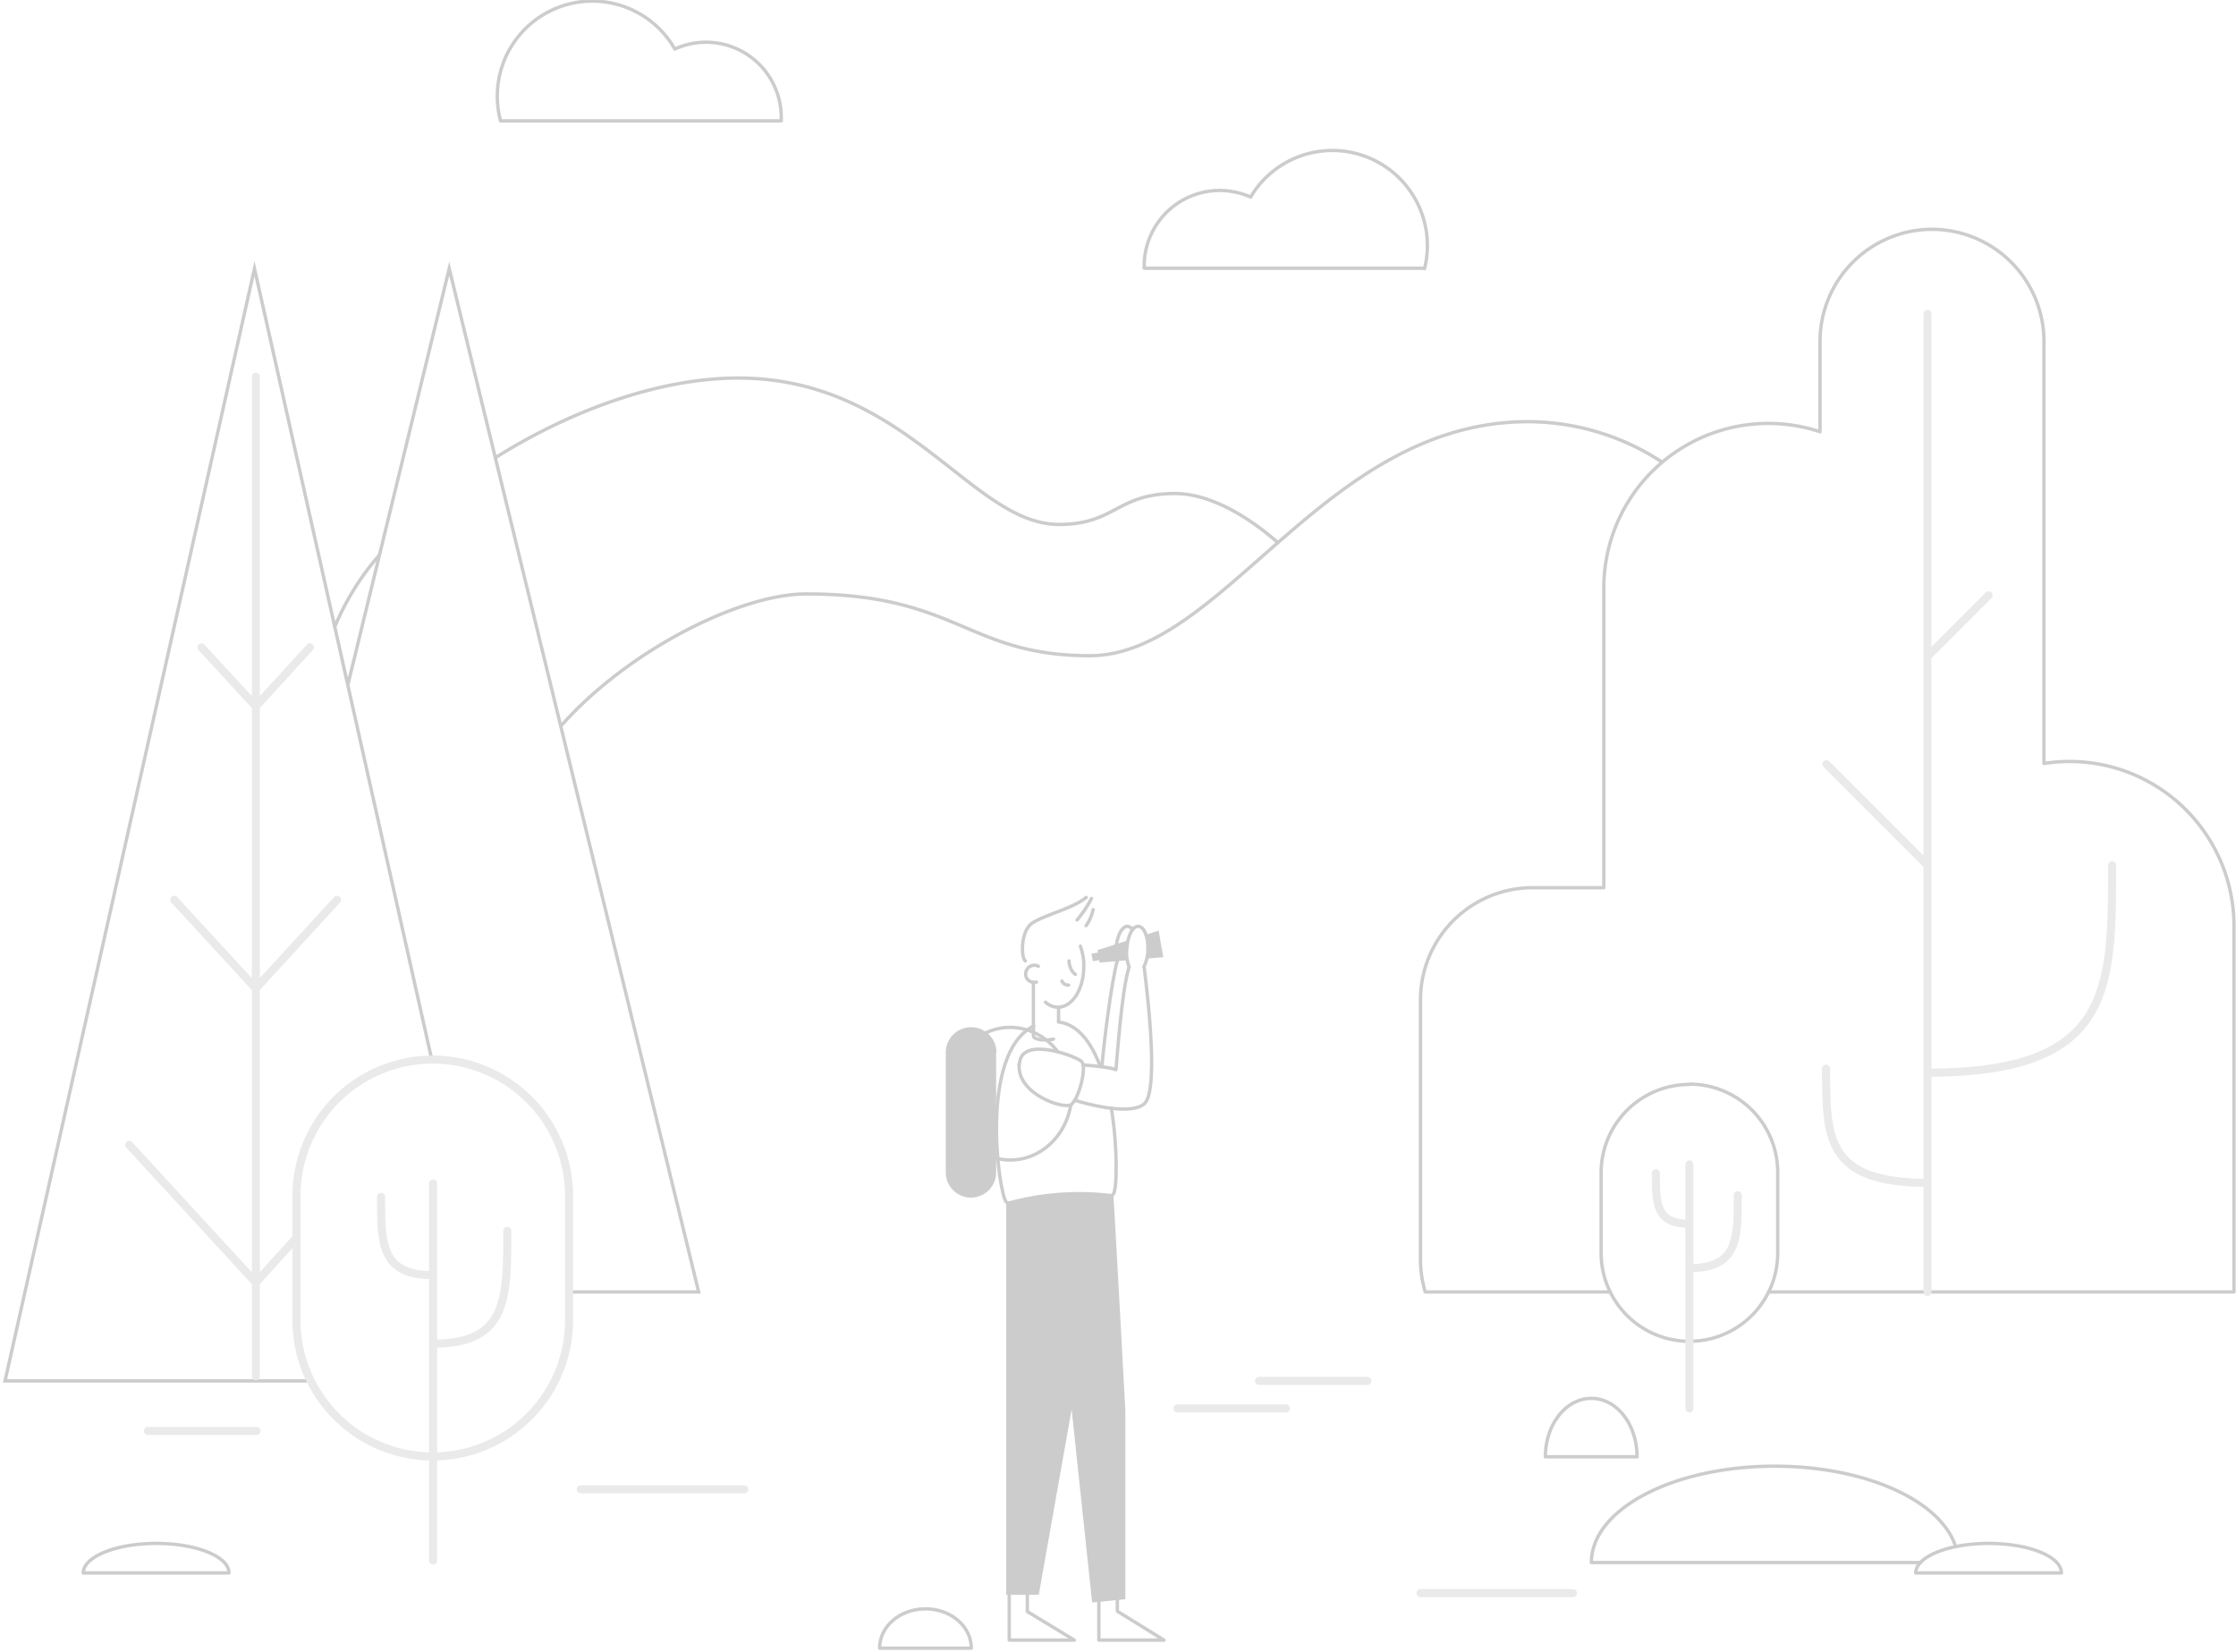 <svg xmlns="http://www.w3.org/2000/svg" width="666" height="492" fill="none"><g opacity=".2"><path stroke="#000" stroke-linecap="round" stroke-linejoin="round" d="M113 165.3a79 79 0 0 0-13.3 21.4M380.6 161.6C371.3 153.4 360 147 350 147c-17.4 0-17.7 9.2-34.6 9.2-26 0-45.4-43.6-95.6-43.6-23.3 0-49.8 9.6-72.2 23.7"/><path stroke="#000" stroke-linecap="round" stroke-linejoin="round" d="M495 137.6a73 73 0 0 0-39.9-12c-60.7 0-90.8 69.7-130.5 69.7-36.5 0-39.3-18.4-84.5-18.4-19.6 0-53 16.7-73 39.3M332.7 286.5a14 14 0 0 1-.3-3.7c.2-3.9 1.8-7 3.5-6.9a2 2 0 0 1 1.4 1"/><path stroke="#000" stroke-linecap="round" stroke-miterlimit="10" d="M328.2 317.7c.4-5.1 2.7-25 4.7-32"/><path fill="#000" d="M299.7 358v117h9.7l11.1-62.6s1.6-33.9-20.8-54.4z"/><path fill="#000" d="M331.6 355.7c.3 3.4 3.6 64.7 3.6 64.7v55.9l-9.9 1L319 418l-19.2-60a80.4 80.4 0 0 1 31.9-2.3z"/><path stroke="#000" stroke-linecap="round" stroke-miterlimit="10" d="M331 330c2 12.2 1.7 24.3.6 25.7-2.2 3-29.4 4.9-31.9 2.3-2.2-2.4-8.2-44.3 8.2-52.4M315.3 304.4c5.8.7 9.8 6.2 12.4 13.2M336.3 288c-.6-1.7-.9-3.4-.7-5.2.2-3.9 1.7-7 3.5-6.9 1.7.1 3 3.3 2.8 7.2 0 1.7-.5 3.4-1.2 4.9"/><path fill="#000" d="M327.4 283.7l-2.3.3.4 2.3 2.3-.4-.4-2.2z"/><path stroke="#000" stroke-linecap="round" stroke-linejoin="round" d="M315.3 300v4.3M313.8 309.5c-2.1.5-6 .3-6-1v-15.9"/><path stroke="#000" stroke-linecap="round" stroke-miterlimit="10" d="M321.8 281.8c.7 2 1.1 4 1 6.2 0 6.6-3.4 12-7.7 12-1.4 0-2.7-.6-3.7-1.5"/><path stroke="#000" stroke-linecap="round" stroke-linejoin="round" d="M308.7 292.5a2.6 2.6 0 0 1-2.8-1 2.6 2.6 0 0 1 3.4-3.7"/><path fill="#000" d="M296.8 313.5a7.5 7.5 0 0 0-15.1 0v35.7a7.5 7.5 0 0 0 15 0v-35.7z"/><path stroke="#000" stroke-linecap="round" stroke-miterlimit="10" d="M318.9 329.3c-1.6 9.2-9 16.2-18 16.2-10 0-18.2-8.8-18.2-19.7 0-11 8.2-19.8 18.2-19.8a17.7 17.7 0 0 1 14.1 7.2"/><path stroke="#000" stroke-linecap="round" stroke-linejoin="round" d="M322.6 317.2c3 .2 7.6.6 9.8 1.4.2-1.6 1.6-23.3 3.9-30.6"/><path stroke="#000" stroke-linecap="round" stroke-linejoin="round" d="M340.8 288c0 .9 5 36.5 0 40.8-4 3.3-15.5.5-20.7-1.1"/><path stroke="#000" stroke-linecap="round" stroke-miterlimit="10" d="M303.8 315.8c1.7-6.9 17-1.1 18.4.4 1.7 2-1.3 12.5-3.6 13-3.7.8-17-4.5-14.8-13.4zM169.5 384.8h38.6L133.8 80 103.6 204M128.6 315.6L75.8 80 1.5 411.3h91"/><path stroke="#949494" stroke-linecap="round" stroke-linejoin="round" stroke-width="2.4" d="M76.2 409.9V112.2M76.2 210.4l16.1-17.6M76.2 294.4l24.2-26.4M76.2 382L88 369M76.2 210.4L60 192.8M76.2 294.4L51.9 268M76.2 382l-37.7-41M129 315.6a40.6 40.6 0 0 0-40.7 40.6v37a40.6 40.6 0 1 0 81.2 0v-37a40.6 40.6 0 0 0-40.6-40.6zM129 464.8V352.5M129 400.2c22.1 0 22.1-13.3 22.1-33.6M129 379.8c-15.5 0-15.5-9.3-15.5-23.3"/><path stroke="#000" stroke-linecap="round" stroke-linejoin="round" d="M424.5 384.8h55.1M526.8 384.8h138.6V275.5a49 49 0 0 0-48.7-48.7 49 49 0 0 0-7.9.6V101.7a33.4 33.4 0 0 0-33.4-33.4 33.4 33.4 0 0 0-33.3 33.4v26.9a49 49 0 0 0-64.4 46.2v89.6h-21.3a33.4 33.4 0 0 0-33.3 33.3v77.6c0 3.2.5 6.4 1.4 9.5"/><path stroke="#949494" stroke-linecap="round" stroke-linejoin="round" stroke-width="2.4" d="M574.1 319.5c55 0 55-24.6 55-61.8M574.1 352.3c-30.2 0-30.2-13.5-30.2-34M574.1 384.8V93.5M574.1 257.7L544 227.6M574.1 195.5l18.2-18.2"/><path stroke="#000" stroke-linecap="round" stroke-linejoin="round" d="M424.3 80a28.3 28.3 0 0 0-51.8-21.3A22.5 22.5 0 0 0 340.8 79v.9h83.5zM149.1 36A28.3 28.3 0 0 1 201 14.6a22.4 22.4 0 0 1 31.7 20.5v.9h-83.5zM582.5 460.7c-4.3-13.7-26.8-24-53.9-24-30.2 0-54.6 12.8-54.6 28.7h98M275.7 479.2c-7.6 0-13.7 5.2-13.7 11.7h27.3c0-6.5-6.1-11.7-13.6-11.7zM474 416.5c-7.6 0-13.7 7.8-13.7 17.4h27.3c0-9.6-6-17.4-13.6-17.4zM46.5 459.7c-12 0-21.7 4-21.7 8.8h43.4c0-4.9-9.7-8.8-21.7-8.8z"/><path stroke="#000" stroke-linecap="round" stroke-linejoin="round" d="M592.3 459.7c-12 0-21.7 4-21.7 8.8H614c0-4.9-9.7-8.8-21.7-8.8zM503.2 323a26.3 26.3 0 0 0-26.3 26.2v24a26.3 26.3 0 1 0 52.6 0v-24a26.3 26.3 0 0 0-26.3-26.3z"/><path stroke="#949494" stroke-linecap="round" stroke-linejoin="round" stroke-width="2.4" d="M503.2 419.5v-72.7M503.2 377.7c14.4 0 14.4-8.6 14.4-21.7M503.2 364.5c-10 0-10-6-10-15.1M173 443.6h48.7M375 411.3h32.3M350.7 419.5H383M44.1 426.2h32.3M423.1 474.5h45.4"/><path stroke="#000" stroke-linecap="round" stroke-miterlimit="10" d="M305.4 286.2c-1.3-1-1.4-8.4 1.7-11 3.2-2.5 12.4-4.5 16.4-7.9M320.8 274a34 34 0 0 0 4.3-6.4M323.5 275.7c1-1.4 1.7-3 2.1-4.8"/><path fill="#000" d="M341.9 283.1c0 .8-.2 1.6-.4 2.4l5-.4-1.4-7.9-3.8 1.2c.5 1.5.7 3.1.6 4.7zM335.6 282.8l.3-2.7-9 2.9.6 3.7 8.3-.7c-.2-1-.3-2.1-.2-3.2z"/><path stroke="#000" stroke-linecap="round" stroke-linejoin="round" d="M300.6 475v13.5H320L306 480v-5.4M327.3 475v13.5h19.4l-13.9-8.6v-5.4"/><path stroke="#000" stroke-linecap="round" stroke-miterlimit="10" d="M318.4 286.2c0 .7.4 3 1.9 4M316.3 292.2a2 2 0 0 0 2 1.2"/></g></svg>